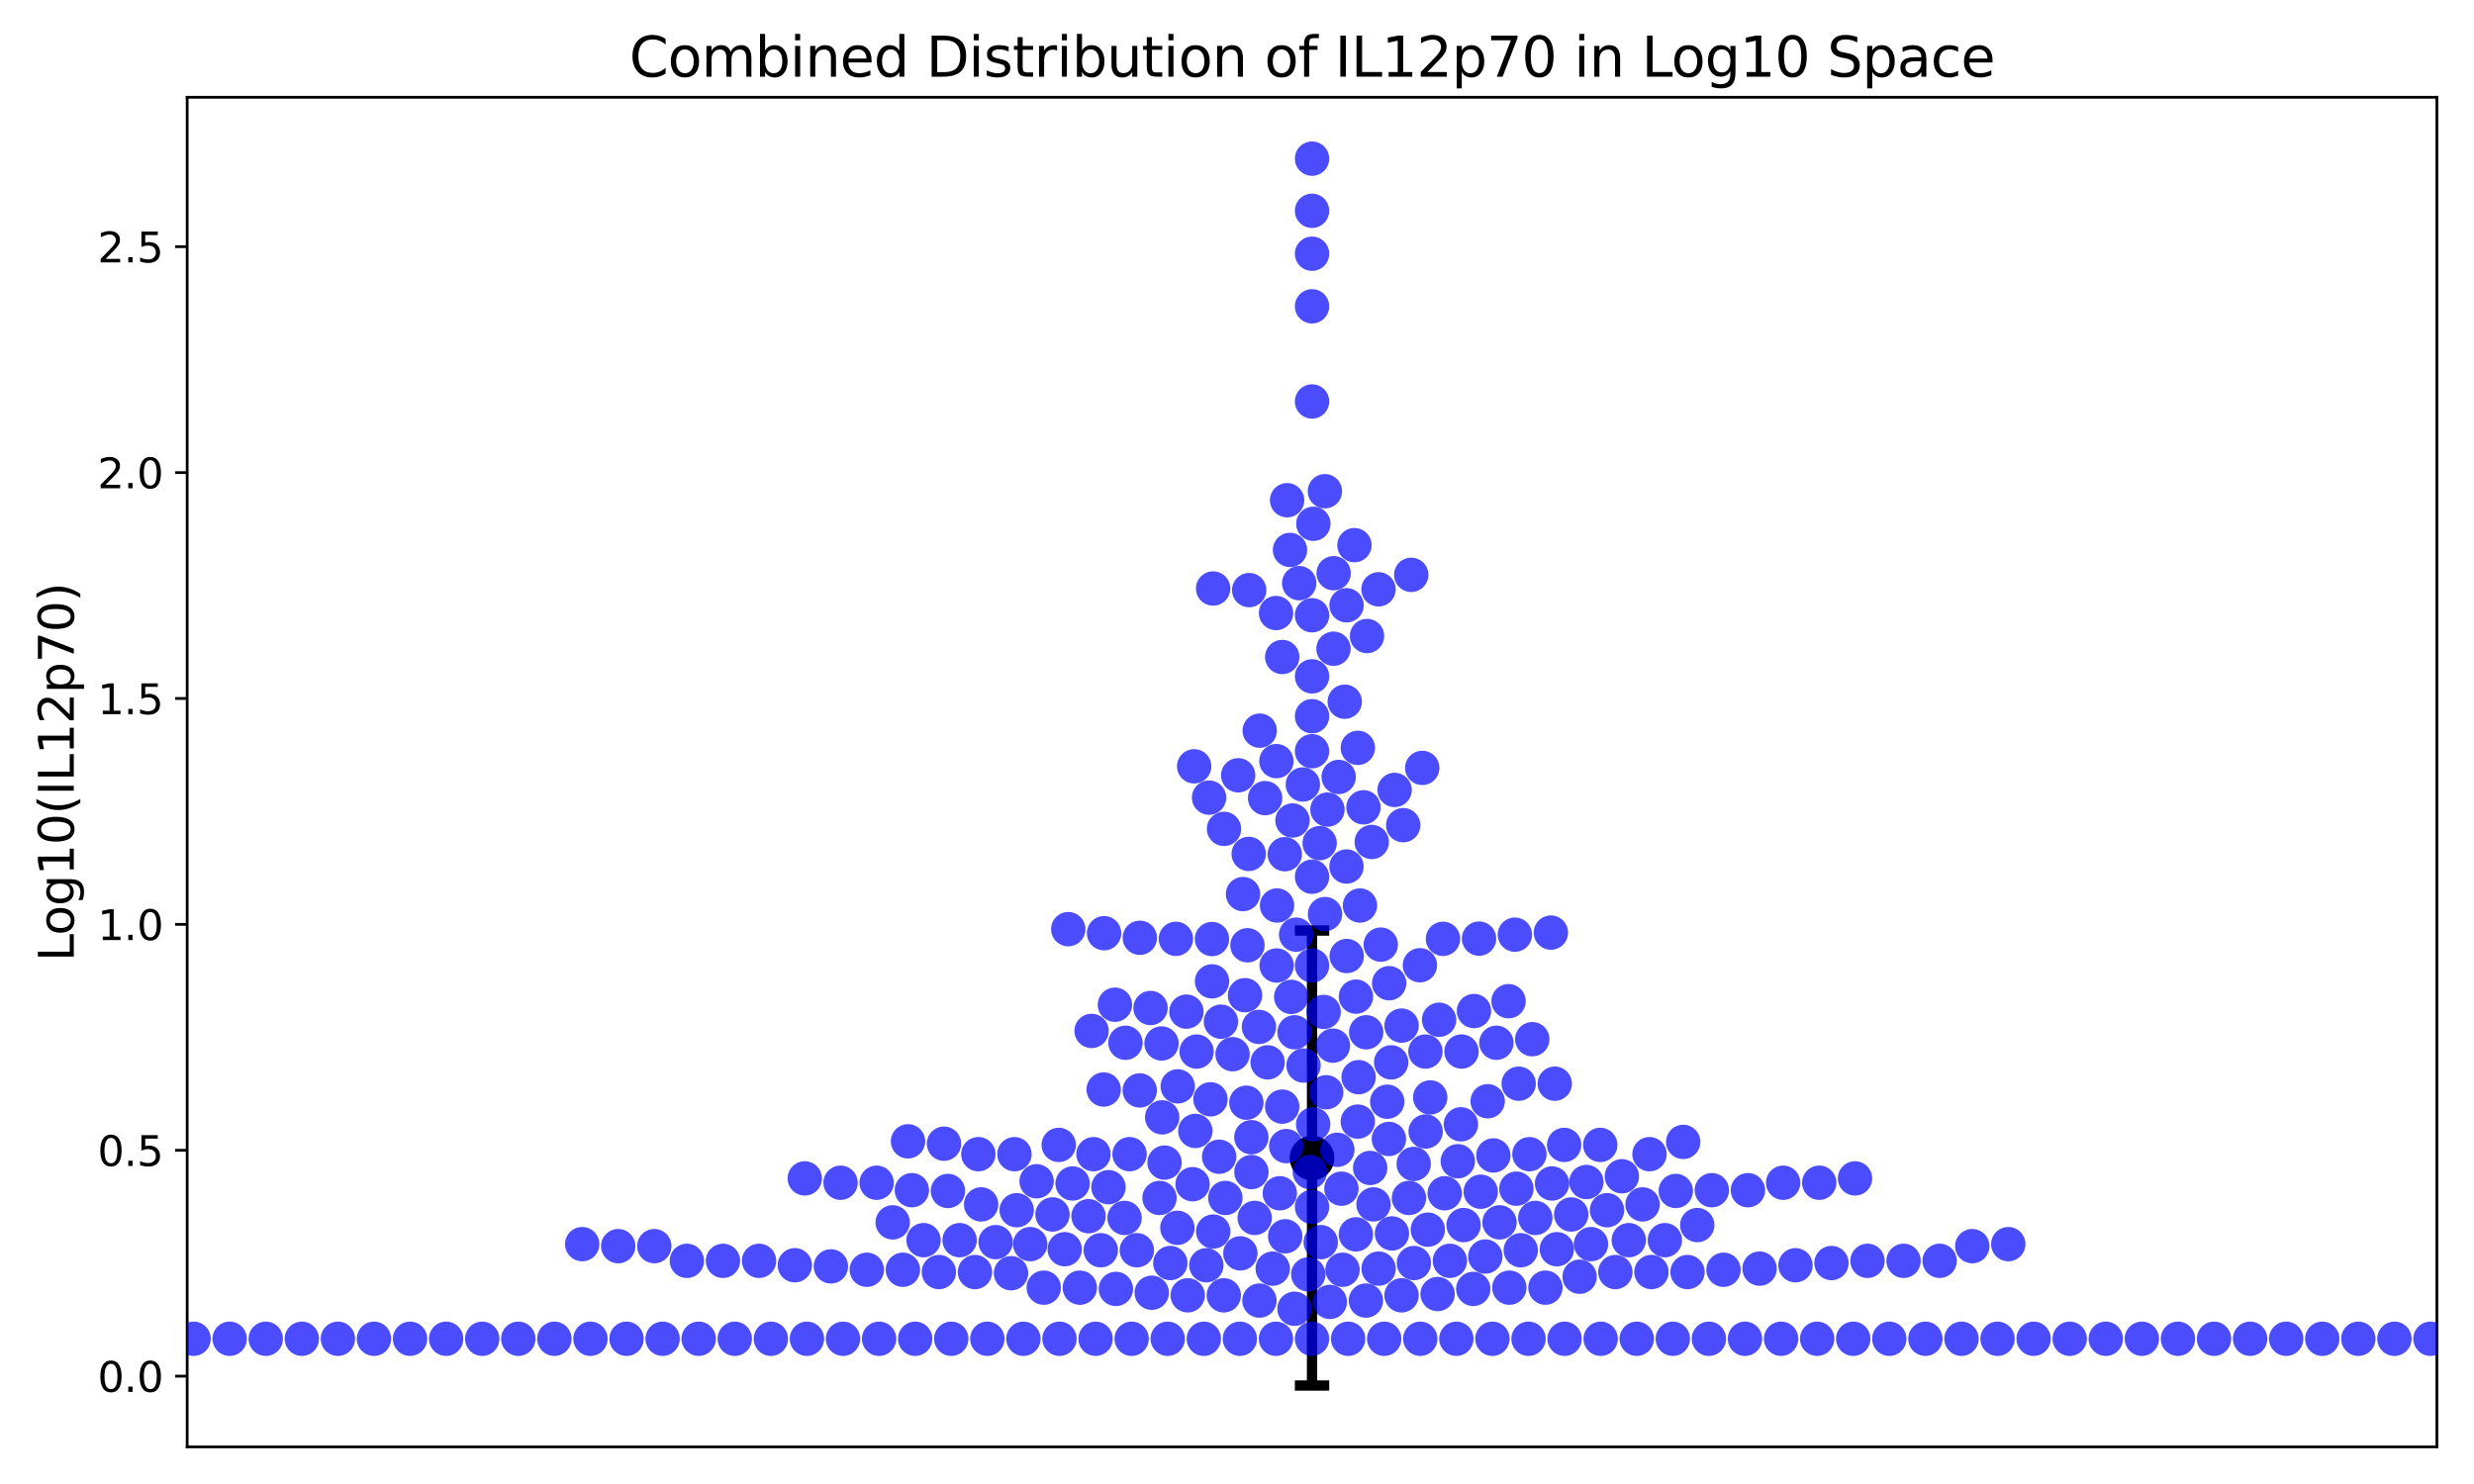 <?xml version="1.0" encoding="utf-8" standalone="no"?>
<!DOCTYPE svg PUBLIC "-//W3C//DTD SVG 1.1//EN"
  "http://www.w3.org/Graphics/SVG/1.1/DTD/svg11.dtd">
<svg xmlns:xlink="http://www.w3.org/1999/xlink" width="720pt" height="432pt" viewBox="0 0 720 432" xmlns="http://www.w3.org/2000/svg" version="1.1">
 <defs>
  <style type="text/css">*{stroke-linejoin: round; stroke-linecap: butt}</style>
 </defs>
 <g id="figure_1">
  <g id="patch_1">
   <path d="M 0 432 
L 720 432 
L 720 0 
L 0 0 
z
" style="fill: #ffffff"/>
  </g>
  <g id="axes_1">
   <g id="patch_2">
    <path d="M 54.47 421.2 
L 709.2 421.2 
L 709.2 28.32 
L 54.47 28.32 
z
" style="fill: #ffffff"/>
   </g>
   <g id="matplotlib.axis_1"/>
   <g id="matplotlib.axis_2">
    <g id="ytick_1">
     <g id="line2d_1">
      <defs>
       <path id="mfac0eaca3a" d="M 0 0 
L -3.5 0 
" style="stroke: #000000; stroke-width: 0.8"/>
      </defs>
      <g>
       <use xlink:href="#mfac0eaca3a" x="54.47" y="400.611" style="stroke: #000000; stroke-width: 0.8"/>
      </g>
     </g>
     <g id="text_1">
      <!-- 0.0 -->
      <g transform="translate(28.386 405.17) scale(0.12 -0.12)">
       <defs>
        <path id="DejaVuSans-30" d="M 2034 4250 
Q 1547 4250 1301 3770 
Q 1056 3291 1056 2328 
Q 1056 1369 1301 889 
Q 1547 409 2034 409 
Q 2525 409 2770 889 
Q 3016 1369 3016 2328 
Q 3016 3291 2770 3770 
Q 2525 4250 2034 4250 
z
M 2034 4750 
Q 2819 4750 3233 4129 
Q 3647 3509 3647 2328 
Q 3647 1150 3233 529 
Q 2819 -91 2034 -91 
Q 1250 -91 836 529 
Q 422 1150 422 2328 
Q 422 3509 836 4129 
Q 1250 4750 2034 4750 
z
" transform="scale(0.016)"/>
        <path id="DejaVuSans-2e" d="M 684 794 
L 1344 794 
L 1344 0 
L 684 0 
L 684 794 
z
" transform="scale(0.016)"/>
       </defs>
       <use xlink:href="#DejaVuSans-30"/>
       <use xlink:href="#DejaVuSans-2e" x="63.623"/>
       <use xlink:href="#DejaVuSans-30" x="95.41"/>
      </g>
     </g>
    </g>
    <g id="ytick_2">
     <g id="line2d_2">
      <g>
       <use xlink:href="#mfac0eaca3a" x="54.47" y="334.852" style="stroke: #000000; stroke-width: 0.8"/>
      </g>
     </g>
     <g id="text_2">
      <!-- 0.5 -->
      <g transform="translate(28.386 339.411) scale(0.12 -0.12)">
       <defs>
        <path id="DejaVuSans-35" d="M 691 4666 
L 3169 4666 
L 3169 4134 
L 1269 4134 
L 1269 2991 
Q 1406 3038 1543 3061 
Q 1681 3084 1819 3084 
Q 2600 3084 3056 2656 
Q 3513 2228 3513 1497 
Q 3513 744 3044 326 
Q 2575 -91 1722 -91 
Q 1428 -91 1123 -41 
Q 819 9 494 109 
L 494 744 
Q 775 591 1075 516 
Q 1375 441 1709 441 
Q 2250 441 2565 725 
Q 2881 1009 2881 1497 
Q 2881 1984 2565 2268 
Q 2250 2553 1709 2553 
Q 1456 2553 1204 2497 
Q 953 2441 691 2322 
L 691 4666 
z
" transform="scale(0.016)"/>
       </defs>
       <use xlink:href="#DejaVuSans-30"/>
       <use xlink:href="#DejaVuSans-2e" x="63.623"/>
       <use xlink:href="#DejaVuSans-35" x="95.41"/>
      </g>
     </g>
    </g>
    <g id="ytick_3">
     <g id="line2d_3">
      <g>
       <use xlink:href="#mfac0eaca3a" x="54.47" y="269.093" style="stroke: #000000; stroke-width: 0.8"/>
      </g>
     </g>
     <g id="text_3">
      <!-- 1.0 -->
      <g transform="translate(28.386 273.652) scale(0.12 -0.12)">
       <defs>
        <path id="DejaVuSans-31" d="M 794 531 
L 1825 531 
L 1825 4091 
L 703 3866 
L 703 4441 
L 1819 4666 
L 2450 4666 
L 2450 531 
L 3481 531 
L 3481 0 
L 794 0 
L 794 531 
z
" transform="scale(0.016)"/>
       </defs>
       <use xlink:href="#DejaVuSans-31"/>
       <use xlink:href="#DejaVuSans-2e" x="63.623"/>
       <use xlink:href="#DejaVuSans-30" x="95.41"/>
      </g>
     </g>
    </g>
    <g id="ytick_4">
     <g id="line2d_4">
      <g>
       <use xlink:href="#mfac0eaca3a" x="54.47" y="203.334" style="stroke: #000000; stroke-width: 0.8"/>
      </g>
     </g>
     <g id="text_4">
      <!-- 1.5 -->
      <g transform="translate(28.386 207.893) scale(0.12 -0.12)">
       <use xlink:href="#DejaVuSans-31"/>
       <use xlink:href="#DejaVuSans-2e" x="63.623"/>
       <use xlink:href="#DejaVuSans-35" x="95.41"/>
      </g>
     </g>
    </g>
    <g id="ytick_5">
     <g id="line2d_5">
      <g>
       <use xlink:href="#mfac0eaca3a" x="54.47" y="137.575" style="stroke: #000000; stroke-width: 0.8"/>
      </g>
     </g>
     <g id="text_5">
      <!-- 2.0 -->
      <g transform="translate(28.386 142.134) scale(0.12 -0.12)">
       <defs>
        <path id="DejaVuSans-32" d="M 1228 531 
L 3431 531 
L 3431 0 
L 469 0 
L 469 531 
Q 828 903 1448 1529 
Q 2069 2156 2228 2338 
Q 2531 2678 2651 2914 
Q 2772 3150 2772 3378 
Q 2772 3750 2511 3984 
Q 2250 4219 1831 4219 
Q 1534 4219 1204 4116 
Q 875 4013 500 3803 
L 500 4441 
Q 881 4594 1212 4672 
Q 1544 4750 1819 4750 
Q 2544 4750 2975 4387 
Q 3406 4025 3406 3419 
Q 3406 3131 3298 2873 
Q 3191 2616 2906 2266 
Q 2828 2175 2409 1742 
Q 1991 1309 1228 531 
z
" transform="scale(0.016)"/>
       </defs>
       <use xlink:href="#DejaVuSans-32"/>
       <use xlink:href="#DejaVuSans-2e" x="63.623"/>
       <use xlink:href="#DejaVuSans-30" x="95.41"/>
      </g>
     </g>
    </g>
    <g id="ytick_6">
     <g id="line2d_6">
      <g>
       <use xlink:href="#mfac0eaca3a" x="54.47" y="71.816" style="stroke: #000000; stroke-width: 0.8"/>
      </g>
     </g>
     <g id="text_6">
      <!-- 2.5 -->
      <g transform="translate(28.386 76.375) scale(0.12 -0.12)">
       <use xlink:href="#DejaVuSans-32"/>
       <use xlink:href="#DejaVuSans-2e" x="63.623"/>
       <use xlink:href="#DejaVuSans-35" x="95.41"/>
      </g>
     </g>
    </g>
    <g id="text_7">
     <!-- Log10(IL12p70) -->
     <g transform="translate(21.475 279.859) rotate(-90) scale(0.14 -0.14)">
      <defs>
       <path id="DejaVuSans-4c" d="M 628 4666 
L 1259 4666 
L 1259 531 
L 3531 531 
L 3531 0 
L 628 0 
L 628 4666 
z
" transform="scale(0.016)"/>
       <path id="DejaVuSans-6f" d="M 1959 3097 
Q 1497 3097 1228 2736 
Q 959 2375 959 1747 
Q 959 1119 1226 758 
Q 1494 397 1959 397 
Q 2419 397 2687 759 
Q 2956 1122 2956 1747 
Q 2956 2369 2687 2733 
Q 2419 3097 1959 3097 
z
M 1959 3584 
Q 2709 3584 3137 3096 
Q 3566 2609 3566 1747 
Q 3566 888 3137 398 
Q 2709 -91 1959 -91 
Q 1206 -91 779 398 
Q 353 888 353 1747 
Q 353 2609 779 3096 
Q 1206 3584 1959 3584 
z
" transform="scale(0.016)"/>
       <path id="DejaVuSans-67" d="M 2906 1791 
Q 2906 2416 2648 2759 
Q 2391 3103 1925 3103 
Q 1463 3103 1205 2759 
Q 947 2416 947 1791 
Q 947 1169 1205 825 
Q 1463 481 1925 481 
Q 2391 481 2648 825 
Q 2906 1169 2906 1791 
z
M 3481 434 
Q 3481 -459 3084 -895 
Q 2688 -1331 1869 -1331 
Q 1566 -1331 1297 -1286 
Q 1028 -1241 775 -1147 
L 775 -588 
Q 1028 -725 1275 -790 
Q 1522 -856 1778 -856 
Q 2344 -856 2625 -561 
Q 2906 -266 2906 331 
L 2906 616 
Q 2728 306 2450 153 
Q 2172 0 1784 0 
Q 1141 0 747 490 
Q 353 981 353 1791 
Q 353 2603 747 3093 
Q 1141 3584 1784 3584 
Q 2172 3584 2450 3431 
Q 2728 3278 2906 2969 
L 2906 3500 
L 3481 3500 
L 3481 434 
z
" transform="scale(0.016)"/>
       <path id="DejaVuSans-28" d="M 1984 4856 
Q 1566 4138 1362 3434 
Q 1159 2731 1159 2009 
Q 1159 1288 1364 580 
Q 1569 -128 1984 -844 
L 1484 -844 
Q 1016 -109 783 600 
Q 550 1309 550 2009 
Q 550 2706 781 3412 
Q 1013 4119 1484 4856 
L 1984 4856 
z
" transform="scale(0.016)"/>
       <path id="DejaVuSans-49" d="M 628 4666 
L 1259 4666 
L 1259 0 
L 628 0 
L 628 4666 
z
" transform="scale(0.016)"/>
       <path id="DejaVuSans-70" d="M 1159 525 
L 1159 -1331 
L 581 -1331 
L 581 3500 
L 1159 3500 
L 1159 2969 
Q 1341 3281 1617 3432 
Q 1894 3584 2278 3584 
Q 2916 3584 3314 3078 
Q 3713 2572 3713 1747 
Q 3713 922 3314 415 
Q 2916 -91 2278 -91 
Q 1894 -91 1617 61 
Q 1341 213 1159 525 
z
M 3116 1747 
Q 3116 2381 2855 2742 
Q 2594 3103 2138 3103 
Q 1681 3103 1420 2742 
Q 1159 2381 1159 1747 
Q 1159 1113 1420 752 
Q 1681 391 2138 391 
Q 2594 391 2855 752 
Q 3116 1113 3116 1747 
z
" transform="scale(0.016)"/>
       <path id="DejaVuSans-37" d="M 525 4666 
L 3525 4666 
L 3525 4397 
L 1831 0 
L 1172 0 
L 2766 4134 
L 525 4134 
L 525 4666 
z
" transform="scale(0.016)"/>
       <path id="DejaVuSans-29" d="M 513 4856 
L 1013 4856 
Q 1481 4119 1714 3412 
Q 1947 2706 1947 2009 
Q 1947 1309 1714 600 
Q 1481 -109 1013 -844 
L 513 -844 
Q 928 -128 1133 580 
Q 1338 1288 1338 2009 
Q 1338 2731 1133 3434 
Q 928 4138 513 4856 
z
" transform="scale(0.016)"/>
      </defs>
      <use xlink:href="#DejaVuSans-4c"/>
      <use xlink:href="#DejaVuSans-6f" x="53.963"/>
      <use xlink:href="#DejaVuSans-67" x="115.145"/>
      <use xlink:href="#DejaVuSans-31" x="178.621"/>
      <use xlink:href="#DejaVuSans-30" x="242.244"/>
      <use xlink:href="#DejaVuSans-28" x="305.867"/>
      <use xlink:href="#DejaVuSans-49" x="344.881"/>
      <use xlink:href="#DejaVuSans-4c" x="374.373"/>
      <use xlink:href="#DejaVuSans-31" x="430.086"/>
      <use xlink:href="#DejaVuSans-32" x="493.709"/>
      <use xlink:href="#DejaVuSans-70" x="557.332"/>
      <use xlink:href="#DejaVuSans-37" x="620.809"/>
      <use xlink:href="#DejaVuSans-30" x="684.432"/>
      <use xlink:href="#DejaVuSans-29" x="748.055"/>
     </g>
    </g>
   </g>
   <g id="LineCollection_1">
    <path d="M 381.838 403.342 
L 381.838 270.882 
" clip-path="url(#p8a717cadec)" style="fill: none; stroke: #000000; stroke-width: 3"/>
   </g>
   <g id="line2d_7">
    <defs>
     <path id="m50e88b6ca9" d="M 5 0 
L -5 -0 
" style="stroke: #000000; stroke-width: 3"/>
    </defs>
    <g clip-path="url(#p8a717cadec)">
     <use xlink:href="#m50e88b6ca9" x="381.838" y="403.342" style="stroke: #000000; stroke-width: 3"/>
    </g>
   </g>
   <g id="line2d_8">
    <g clip-path="url(#p8a717cadec)">
     <use xlink:href="#m50e88b6ca9" x="381.838" y="270.882" style="stroke: #000000; stroke-width: 3"/>
    </g>
   </g>
   <g id="line2d_9">
    <defs>
     <path id="m8ae1e3999f" d="M 0 6 
C 1.591 6 3.117 5.368 4.243 4.243 
C 5.368 3.117 6 1.591 6 0 
C 6 -1.591 5.368 -3.117 4.243 -4.243 
C 3.117 -5.368 1.591 -6 0 -6 
C -1.591 -6 -3.117 -5.368 -4.243 -4.243 
C -5.368 -3.117 -6 -1.591 -6 0 
C -6 1.591 -5.368 3.117 -4.243 4.243 
C -3.117 5.368 -1.591 6 0 6 
z
" style="stroke: #000000"/>
    </defs>
    <g clip-path="url(#p8a717cadec)">
     <use xlink:href="#m8ae1e3999f" x="381.838" y="337.112" style="stroke: #000000"/>
    </g>
   </g>
   <g id="patch_3">
    <path d="M 54.47 421.2 
L 54.47 28.32 
" style="fill: none; stroke: #000000; stroke-width: 0.8; stroke-linejoin: miter; stroke-linecap: square"/>
   </g>
   <g id="patch_4">
    <path d="M 709.2 421.2 
L 709.2 28.32 
" style="fill: none; stroke: #000000; stroke-width: 0.8; stroke-linejoin: miter; stroke-linecap: square"/>
   </g>
   <g id="patch_5">
    <path d="M 54.47 421.2 
L 709.2 421.2 
" style="fill: none; stroke: #000000; stroke-width: 0.8; stroke-linejoin: miter; stroke-linecap: square"/>
   </g>
   <g id="patch_6">
    <path d="M 54.47 28.32 
L 709.2 28.32 
" style="fill: none; stroke: #000000; stroke-width: 0.8; stroke-linejoin: miter; stroke-linecap: square"/>
   </g>
   <g id="PathCollection_1">
    <defs>
     <path id="m0375322838" d="M 0 5 
C 1.326 5 2.598 4.473 3.536 3.536 
C 4.473 2.598 5 1.326 5 0 
C 5 -1.326 4.473 -2.598 3.536 -3.536 
C 2.598 -4.473 1.326 -5 0 -5 
C -1.326 -5 -2.598 -4.473 -3.536 -3.536 
C -4.473 -2.598 -5 -1.326 -5 0 
C -5 1.326 -4.473 2.598 -3.536 3.536 
C -2.598 4.473 -1.326 5 0 5 
z
"/>
    </defs>
    <g clip-path="url(#p8a717cadec)">
     <use xlink:href="#m0375322838" x="381.838" y="389.723" style="fill: #0000ff; fill-opacity: 0.7"/>
     <use xlink:href="#m0375322838" x="364.178" y="331.049" style="fill: #0000ff; fill-opacity: 0.7"/>
     <use xlink:href="#m0375322838" x="401.183" y="171.556" style="fill: #0000ff; fill-opacity: 0.7"/>
     <use xlink:href="#m0375322838" x="906.838" y="389.723" style="fill: #0000ff; fill-opacity: 0.7"/>
     <use xlink:href="#m0375322838" x="-1" y="389.723" style="fill: #0000ff; fill-opacity: 0.7"/>
     <use xlink:href="#m0375322838" x="-1" y="368.552" style="fill: #0000ff; fill-opacity: 0.7"/>
     <use xlink:href="#m0375322838" x="435.486" y="303.552" style="fill: #0000ff; fill-opacity: 0.7"/>
     <use xlink:href="#m0375322838" x="896.338" y="389.723" style="fill: #0000ff; fill-opacity: 0.7"/>
     <use xlink:href="#m0375322838" x="-1" y="389.723" style="fill: #0000ff; fill-opacity: 0.7"/>
     <use xlink:href="#m0375322838" x="-1" y="358.315" style="fill: #0000ff; fill-opacity: 0.7"/>
     <use xlink:href="#m0375322838" x="385.613" y="266.089" style="fill: #0000ff; fill-opacity: 0.7"/>
     <use xlink:href="#m0375322838" x="395.15" y="326.503" style="fill: #0000ff; fill-opacity: 0.7"/>
     <use xlink:href="#m0375322838" x="385.582" y="142.999" style="fill: #0000ff; fill-opacity: 0.7"/>
     <use xlink:href="#m0375322838" x="428.967" y="294.316" style="fill: #0000ff; fill-opacity: 0.7"/>
     <use xlink:href="#m0375322838" x="885.838" y="389.723" style="fill: #0000ff; fill-opacity: 0.7"/>
     <use xlink:href="#m0375322838" x="439.029" y="291.458" style="fill: #0000ff; fill-opacity: 0.7"/>
     <use xlink:href="#m0375322838" x="875.338" y="389.723" style="fill: #0000ff; fill-opacity: 0.7"/>
     <use xlink:href="#m0375322838" x="-1" y="389.723" style="fill: #0000ff; fill-opacity: 0.7"/>
     <use xlink:href="#m0375322838" x="-1" y="389.723" style="fill: #0000ff; fill-opacity: 0.7"/>
     <use xlink:href="#m0375322838" x="864.838" y="389.723" style="fill: #0000ff; fill-opacity: 0.7"/>
     <use xlink:href="#m0375322838" x="-1" y="389.723" style="fill: #0000ff; fill-opacity: 0.7"/>
     <use xlink:href="#m0375322838" x="-1" y="354.894" style="fill: #0000ff; fill-opacity: 0.7"/>
     <use xlink:href="#m0375322838" x="351.868" y="232.192" style="fill: #0000ff; fill-opacity: 0.7"/>
     <use xlink:href="#m0375322838" x="394.598" y="359.331" style="fill: #0000ff; fill-opacity: 0.7"/>
     <use xlink:href="#m0375322838" x="275.872" y="346.697" style="fill: #0000ff; fill-opacity: 0.7"/>
     <use xlink:href="#m0375322838" x="295.227" y="335.988" style="fill: #0000ff; fill-opacity: 0.7"/>
     <use xlink:href="#m0375322838" x="328.731" y="335.988" style="fill: #0000ff; fill-opacity: 0.7"/>
     <use xlink:href="#m0375322838" x="301.677" y="343.879" style="fill: #0000ff; fill-opacity: 0.7"/>
     <use xlink:href="#m0375322838" x="843.838" y="389.723" style="fill: #0000ff; fill-opacity: 0.7"/>
     <use xlink:href="#m0375322838" x="833.338" y="389.723" style="fill: #0000ff; fill-opacity: 0.7"/>
     <use xlink:href="#m0375322838" x="-1" y="389.723" style="fill: #0000ff; fill-opacity: 0.7"/>
     <use xlink:href="#m0375322838" x="-1" y="378.38" style="fill: #0000ff; fill-opacity: 0.7"/>
     <use xlink:href="#m0375322838" x="352.278" y="320.019" style="fill: #0000ff; fill-opacity: 0.7"/>
     <use xlink:href="#m0375322838" x="381.202" y="341.193" style="fill: #0000ff; fill-opacity: 0.7"/>
     <use xlink:href="#m0375322838" x="385.964" y="317.966" style="fill: #0000ff; fill-opacity: 0.7"/>
     <use xlink:href="#m0375322838" x="1074.378" y="382.629" style="fill: #0000ff; fill-opacity: 0.7"/>
     <use xlink:href="#m0375322838" x="364.199" y="341.193" style="fill: #0000ff; fill-opacity: 0.7"/>
     <use xlink:href="#m0375322838" x="-1" y="374.736" style="fill: #0000ff; fill-opacity: 0.7"/>
     <use xlink:href="#m0375322838" x="-1" y="341.533" style="fill: #0000ff; fill-opacity: 0.7"/>
     <use xlink:href="#m0375322838" x="389.59" y="226.174" style="fill: #0000ff; fill-opacity: 0.7"/>
     <use xlink:href="#m0375322838" x="327.539" y="303.552" style="fill: #0000ff; fill-opacity: 0.7"/>
     <use xlink:href="#m0375322838" x="487.695" y="346.697" style="fill: #0000ff; fill-opacity: 0.7"/>
     <use xlink:href="#m0375322838" x="370.392" y="369.303" style="fill: #0000ff; fill-opacity: 0.7"/>
     <use xlink:href="#m0375322838" x="512.084" y="369.303" style="fill: #0000ff; fill-opacity: 0.7"/>
     <use xlink:href="#m0375322838" x="812.338" y="389.723" style="fill: #0000ff; fill-opacity: 0.7"/>
     <use xlink:href="#m0375322838" x="373.163" y="191.255" style="fill: #0000ff; fill-opacity: 0.7"/>
     <use xlink:href="#m0375322838" x="418.38" y="376.695" style="fill: #0000ff; fill-opacity: 0.7"/>
     <use xlink:href="#m0375322838" x="404.869" y="309.258" style="fill: #0000ff; fill-opacity: 0.7"/>
     <use xlink:href="#m0375322838" x="434.607" y="336.357" style="fill: #0000ff; fill-opacity: 0.7"/>
     <use xlink:href="#m0375322838" x="801.838" y="389.723" style="fill: #0000ff; fill-opacity: 0.7"/>
     <use xlink:href="#m0375322838" x="-1" y="389.723" style="fill: #0000ff; fill-opacity: 0.7"/>
     <use xlink:href="#m0375322838" x="-1" y="389.723" style="fill: #0000ff; fill-opacity: 0.7"/>
     <use xlink:href="#m0375322838" x="791.338" y="389.723" style="fill: #0000ff; fill-opacity: 0.7"/>
     <use xlink:href="#m0375322838" x="430.933" y="346.92" style="fill: #0000ff; fill-opacity: 0.7"/>
     <use xlink:href="#m0375322838" x="342.216" y="273.299" style="fill: #0000ff; fill-opacity: 0.7"/>
     <use xlink:href="#m0375322838" x="-1" y="335.079" style="fill: #0000ff; fill-opacity: 0.7"/>
     <use xlink:href="#m0375322838" x="-1" y="363.582" style="fill: #0000ff; fill-opacity: 0.7"/>
     <use xlink:href="#m0375322838" x="386.327" y="235.679" style="fill: #0000ff; fill-opacity: 0.7"/>
     <use xlink:href="#m0375322838" x="403.716" y="320.719" style="fill: #0000ff; fill-opacity: 0.7"/>
     <use xlink:href="#m0375322838" x="411.428" y="338.821" style="fill: #0000ff; fill-opacity: 0.7"/>
     <use xlink:href="#m0375322838" x="461.681" y="344.09" style="fill: #0000ff; fill-opacity: 0.7"/>
     <use xlink:href="#m0375322838" x="363.542" y="171.784" style="fill: #0000ff; fill-opacity: 0.7"/>
     <use xlink:href="#m0375322838" x="381.838" y="116.867" style="fill: #0000ff; fill-opacity: 0.7"/>
     <use xlink:href="#m0375322838" x="969.838" y="389.723" style="fill: #0000ff; fill-opacity: 0.7"/>
     <use xlink:href="#m0375322838" x="-1" y="389.723" style="fill: #0000ff; fill-opacity: 0.7"/>
     <use xlink:href="#m0375322838" x="-1" y="375.24" style="fill: #0000ff; fill-opacity: 0.7"/>
     <use xlink:href="#m0375322838" x="259.793" y="355.836" style="fill: #0000ff; fill-opacity: 0.7"/>
     <use xlink:href="#m0375322838" x="401.208" y="369.303" style="fill: #0000ff; fill-opacity: 0.7"/>
     <use xlink:href="#m0375322838" x="-1" y="382.373" style="fill: #0000ff; fill-opacity: 0.7"/>
     <use xlink:href="#m0375322838" x="-1" y="389.723" style="fill: #0000ff; fill-opacity: 0.7"/>
     <use xlink:href="#m0375322838" x="938.338" y="389.723" style="fill: #0000ff; fill-opacity: 0.7"/>
     <use xlink:href="#m0375322838" x="-1" y="389.723" style="fill: #0000ff; fill-opacity: 0.7"/>
     <use xlink:href="#m0375322838" x="-1" y="389.723" style="fill: #0000ff; fill-opacity: 0.7"/>
     <use xlink:href="#m0375322838" x="959.338" y="389.723" style="fill: #0000ff; fill-opacity: 0.7"/>
     <use xlink:href="#m0375322838" x="361.75" y="260.272" style="fill: #0000ff; fill-opacity: 0.7"/>
     <use xlink:href="#m0375322838" x="436.404" y="355.836" style="fill: #0000ff; fill-opacity: 0.7"/>
     <use xlink:href="#m0375322838" x="381.838" y="179.106" style="fill: #0000ff; fill-opacity: 0.7"/>
     <use xlink:href="#m0375322838" x="-1" y="316.235" style="fill: #0000ff; fill-opacity: 0.7"/>
     <use xlink:href="#m0375322838" x="-1" y="389.723" style="fill: #0000ff; fill-opacity: 0.7"/>
     <use xlink:href="#m0375322838" x="980.338" y="389.723" style="fill: #0000ff; fill-opacity: 0.7"/>
     <use xlink:href="#m0375322838" x="396.804" y="235.014" style="fill: #0000ff; fill-opacity: 0.7"/>
     <use xlink:href="#m0375322838" x="770.338" y="389.723" style="fill: #0000ff; fill-opacity: 0.7"/>
     <use xlink:href="#m0375322838" x="432.262" y="365.782" style="fill: #0000ff; fill-opacity: 0.7"/>
     <use xlink:href="#m0375322838" x="759.838" y="389.723" style="fill: #0000ff; fill-opacity: 0.7"/>
     <use xlink:href="#m0375322838" x="192.838" y="389.723" style="fill: #0000ff; fill-opacity: 0.7"/>
     <use xlink:href="#m0375322838" x="285.537" y="350.606" style="fill: #0000ff; fill-opacity: 0.7"/>
     <use xlink:href="#m0375322838" x="-1" y="370.373" style="fill: #0000ff; fill-opacity: 0.7"/>
     <use xlink:href="#m0375322838" x="-1" y="376.482" style="fill: #0000ff; fill-opacity: 0.7"/>
     <use xlink:href="#m0375322838" x="374.024" y="359.889" style="fill: #0000ff; fill-opacity: 0.7"/>
     <use xlink:href="#m0375322838" x="410.702" y="167.336" style="fill: #0000ff; fill-opacity: 0.7"/>
     <use xlink:href="#m0375322838" x="486.838" y="389.723" style="fill: #0000ff; fill-opacity: 0.7"/>
     <use xlink:href="#m0375322838" x="397.836" y="185.146" style="fill: #0000ff; fill-opacity: 0.7"/>
     <use xlink:href="#m0375322838" x="425.937" y="356.624" style="fill: #0000ff; fill-opacity: 0.7"/>
     <use xlink:href="#m0375322838" x="255.838" y="389.723" style="fill: #0000ff; fill-opacity: 0.7"/>
     <use xlink:href="#m0375322838" x="399.728" y="350.606" style="fill: #0000ff; fill-opacity: 0.7"/>
     <use xlink:href="#m0375322838" x="371.653" y="263.597" style="fill: #0000ff; fill-opacity: 0.7"/>
     <use xlink:href="#m0375322838" x="507.838" y="389.723" style="fill: #0000ff; fill-opacity: 0.7"/>
     <use xlink:href="#m0375322838" x="331.701" y="317.431" style="fill: #0000ff; fill-opacity: 0.7"/>
     <use xlink:href="#m0375322838" x="518.338" y="389.723" style="fill: #0000ff; fill-opacity: 0.7"/>
     <use xlink:href="#m0375322838" x="1011.646" y="387.41" style="fill: #0000ff; fill-opacity: 0.7"/>
     <use xlink:href="#m0375322838" x="377.208" y="272.083" style="fill: #0000ff; fill-opacity: 0.7"/>
     <use xlink:href="#m0375322838" x="528.838" y="389.723" style="fill: #0000ff; fill-opacity: 0.7"/>
     <use xlink:href="#m0375322838" x="366.532" y="378.605" style="fill: #0000ff; fill-opacity: 0.7"/>
     <use xlink:href="#m0375322838" x="440.874" y="272.083" style="fill: #0000ff; fill-opacity: 0.7"/>
     <use xlink:href="#m0375322838" x="385.217" y="294.584" style="fill: #0000ff; fill-opacity: 0.7"/>
     <use xlink:href="#m0375322838" x="395.782" y="263.597" style="fill: #0000ff; fill-opacity: 0.7"/>
     <use xlink:href="#m0375322838" x="-1" y="387.948" style="fill: #0000ff; fill-opacity: 0.7"/>
     <use xlink:href="#m0375322838" x="-1" y="389.723" style="fill: #0000ff; fill-opacity: 0.7"/>
     <use xlink:href="#m0375322838" x="203.338" y="389.723" style="fill: #0000ff; fill-opacity: 0.7"/>
     <use xlink:href="#m0375322838" x="476.338" y="389.723" style="fill: #0000ff; fill-opacity: 0.7"/>
     <use xlink:href="#m0375322838" x="287.338" y="389.723" style="fill: #0000ff; fill-opacity: 0.7"/>
     <use xlink:href="#m0375322838" x="363.042" y="275.174" style="fill: #0000ff; fill-opacity: 0.7"/>
     <use xlink:href="#m0375322838" x="465.838" y="389.723" style="fill: #0000ff; fill-opacity: 0.7"/>
     <use xlink:href="#m0375322838" x="397.512" y="378.605" style="fill: #0000ff; fill-opacity: 0.7"/>
     <use xlink:href="#m0375322838" x="363.407" y="248.583" style="fill: #0000ff; fill-opacity: 0.7"/>
     <use xlink:href="#m0375322838" x="371.338" y="389.723" style="fill: #0000ff; fill-opacity: 0.7"/>
     <use xlink:href="#m0375322838" x="392.338" y="389.723" style="fill: #0000ff; fill-opacity: 0.7"/>
     <use xlink:href="#m0375322838" x="360.838" y="389.723" style="fill: #0000ff; fill-opacity: 0.7"/>
     <use xlink:href="#m0375322838" x="381.838" y="218.685" style="fill: #0000ff; fill-opacity: 0.7"/>
     <use xlink:href="#m0375322838" x="402.838" y="389.723" style="fill: #0000ff; fill-opacity: 0.7"/>
     <use xlink:href="#m0375322838" x="306.305" y="353.536" style="fill: #0000ff; fill-opacity: 0.7"/>
     <use xlink:href="#m0375322838" x="294.232" y="370.639" style="fill: #0000ff; fill-opacity: 0.7"/>
     <use xlink:href="#m0375322838" x="355.322" y="297.419" style="fill: #0000ff; fill-opacity: 0.7"/>
     <use xlink:href="#m0375322838" x="413.338" y="389.723" style="fill: #0000ff; fill-opacity: 0.7"/>
     <use xlink:href="#m0375322838" x="478.031" y="350.606" style="fill: #0000ff; fill-opacity: 0.7"/>
     <use xlink:href="#m0375322838" x="423.838" y="389.723" style="fill: #0000ff; fill-opacity: 0.7"/>
     <use xlink:href="#m0375322838" x="297.838" y="389.723" style="fill: #0000ff; fill-opacity: 0.7"/>
     <use xlink:href="#m0375322838" x="342.752" y="316.245" style="fill: #0000ff; fill-opacity: 0.7"/>
     <use xlink:href="#m0375322838" x="274.727" y="332.938" style="fill: #0000ff; fill-opacity: 0.7"/>
     <use xlink:href="#m0375322838" x="419.945" y="273.299" style="fill: #0000ff; fill-opacity: 0.7"/>
     <use xlink:href="#m0375322838" x="244.625" y="344.303" style="fill: #0000ff; fill-opacity: 0.7"/>
     <use xlink:href="#m0375322838" x="434.338" y="389.723" style="fill: #0000ff; fill-opacity: 0.7"/>
     <use xlink:href="#m0375322838" x="318.838" y="389.723" style="fill: #0000ff; fill-opacity: 0.7"/>
     <use xlink:href="#m0375322838" x="529.442" y="344.303" style="fill: #0000ff; fill-opacity: 0.7"/>
     <use xlink:href="#m0375322838" x="342.643" y="357.423" style="fill: #0000ff; fill-opacity: 0.7"/>
     <use xlink:href="#m0375322838" x="308.338" y="389.723" style="fill: #0000ff; fill-opacity: 0.7"/>
     <use xlink:href="#m0375322838" x="455.338" y="389.723" style="fill: #0000ff; fill-opacity: 0.7"/>
     <use xlink:href="#m0375322838" x="445.93" y="302.517" style="fill: #0000ff; fill-opacity: 0.7"/>
     <use xlink:href="#m0375322838" x="560.338" y="389.723" style="fill: #0000ff; fill-opacity: 0.7"/>
     <use xlink:href="#m0375322838" x="570.838" y="389.723" style="fill: #0000ff; fill-opacity: 0.7"/>
     <use xlink:href="#m0375322838" x="3.838" y="389.723" style="fill: #0000ff; fill-opacity: 0.7"/>
     <use xlink:href="#m0375322838" x="182.338" y="389.723" style="fill: #0000ff; fill-opacity: 0.7"/>
     <use xlink:href="#m0375322838" x="675.838" y="389.723" style="fill: #0000ff; fill-opacity: 0.7"/>
     <use xlink:href="#m0375322838" x="360.986" y="364.859" style="fill: #0000ff; fill-opacity: 0.7"/>
     <use xlink:href="#m0375322838" x="77.338" y="389.723" style="fill: #0000ff; fill-opacity: 0.7"/>
     <use xlink:href="#m0375322838" x="686.338" y="389.723" style="fill: #0000ff; fill-opacity: 0.7"/>
     <use xlink:href="#m0375322838" x="345.281" y="294.494" style="fill: #0000ff; fill-opacity: 0.7"/>
     <use xlink:href="#m0375322838" x="375.421" y="160.092" style="fill: #0000ff; fill-opacity: 0.7"/>
     <use xlink:href="#m0375322838" x="408.369" y="240.213" style="fill: #0000ff; fill-opacity: 0.7"/>
     <use xlink:href="#m0375322838" x="696.838" y="389.723" style="fill: #0000ff; fill-opacity: 0.7"/>
     <use xlink:href="#m0375322838" x="264.253" y="332.244" style="fill: #0000ff; fill-opacity: 0.7"/>
     <use xlink:href="#m0375322838" x="56.338" y="389.723" style="fill: #0000ff; fill-opacity: 0.7"/>
     <use xlink:href="#m0375322838" x="381.838" y="281.058" style="fill: #0000ff; fill-opacity: 0.7"/>
     <use xlink:href="#m0375322838" x="289.755" y="361.594" style="fill: #0000ff; fill-opacity: 0.7"/>
     <use xlink:href="#m0375322838" x="-1" y="371.049" style="fill: #0000ff; fill-opacity: 0.7"/>
     <use xlink:href="#m0375322838" x="-1" y="346.232" style="fill: #0000ff; fill-opacity: 0.7"/>
     <use xlink:href="#m0375322838" x="387.922" y="304.394" style="fill: #0000ff; fill-opacity: 0.7"/>
     <use xlink:href="#m0375322838" x="717.838" y="389.723" style="fill: #0000ff; fill-opacity: 0.7"/>
     <use xlink:href="#m0375322838" x="35.338" y="389.723" style="fill: #0000ff; fill-opacity: 0.7"/>
     <use xlink:href="#m0375322838" x="380.744" y="370.978" style="fill: #0000ff; fill-opacity: 0.7"/>
     <use xlink:href="#m0375322838" x="728.338" y="389.723" style="fill: #0000ff; fill-opacity: 0.7"/>
     <use xlink:href="#m0375322838" x="384.37" y="361.594" style="fill: #0000ff; fill-opacity: 0.7"/>
     <use xlink:href="#m0375322838" x="322.595" y="345.596" style="fill: #0000ff; fill-opacity: 0.7"/>
     <use xlink:href="#m0375322838" x="24.838" y="389.723" style="fill: #0000ff; fill-opacity: 0.7"/>
     <use xlink:href="#m0375322838" x="371.532" y="281.058" style="fill: #0000ff; fill-opacity: 0.7"/>
     <use xlink:href="#m0375322838" x="738.838" y="389.723" style="fill: #0000ff; fill-opacity: 0.7"/>
     <use xlink:href="#m0375322838" x="14.338" y="389.723" style="fill: #0000ff; fill-opacity: 0.7"/>
     <use xlink:href="#m0375322838" x="749.338" y="389.723" style="fill: #0000ff; fill-opacity: 0.7"/>
     <use xlink:href="#m0375322838" x="381.838" y="46.178" style="fill: #0000ff; fill-opacity: 0.7"/>
     <use xlink:href="#m0375322838" x="381.838" y="208.496" style="fill: #0000ff; fill-opacity: 0.7"/>
     <use xlink:href="#m0375322838" x="376.151" y="238.852" style="fill: #0000ff; fill-opacity: 0.7"/>
     <use xlink:href="#m0375322838" x="-1" y="326.61" style="fill: #0000ff; fill-opacity: 0.7"/>
     <use xlink:href="#m0375322838" x="-1" y="367.901" style="fill: #0000ff; fill-opacity: 0.7"/>
     <use xlink:href="#m0375322838" x="489.855" y="332.417" style="fill: #0000ff; fill-opacity: 0.7"/>
     <use xlink:href="#m0375322838" x="335.186" y="376.32" style="fill: #0000ff; fill-opacity: 0.7"/>
     <use xlink:href="#m0375322838" x="612.838" y="389.723" style="fill: #0000ff; fill-opacity: 0.7"/>
     <use xlink:href="#m0375322838" x="581.338" y="389.723" style="fill: #0000ff; fill-opacity: 0.7"/>
     <use xlink:href="#m0375322838" x="459.711" y="371.662" style="fill: #0000ff; fill-opacity: 0.7"/>
     <use xlink:href="#m0375322838" x="394.177" y="158.695" style="fill: #0000ff; fill-opacity: 0.7"/>
     <use xlink:href="#m0375322838" x="171.838" y="389.723" style="fill: #0000ff; fill-opacity: 0.7"/>
     <use xlink:href="#m0375322838" x="368.181" y="232.342" style="fill: #0000ff; fill-opacity: 0.7"/>
     <use xlink:href="#m0375322838" x="376.754" y="300.502" style="fill: #0000ff; fill-opacity: 0.7"/>
     <use xlink:href="#m0375322838" x="397.595" y="300.502" style="fill: #0000ff; fill-opacity: 0.7"/>
     <use xlink:href="#m0375322838" x="382.223" y="152.474" style="fill: #0000ff; fill-opacity: 0.7"/>
     <use xlink:href="#m0375322838" x="418.813" y="296.859" style="fill: #0000ff; fill-opacity: 0.7"/>
     <use xlink:href="#m0375322838" x="371.463" y="221.569" style="fill: #0000ff; fill-opacity: 0.7"/>
     <use xlink:href="#m0375322838" x="602.338" y="389.723" style="fill: #0000ff; fill-opacity: 0.7"/>
     <use xlink:href="#m0375322838" x="334.84" y="293.435" style="fill: #0000ff; fill-opacity: 0.7"/>
     <use xlink:href="#m0375322838" x="405.094" y="359.055" style="fill: #0000ff; fill-opacity: 0.7"/>
     <use xlink:href="#m0375322838" x="654.838" y="389.723" style="fill: #0000ff; fill-opacity: 0.7"/>
     <use xlink:href="#m0375322838" x="310.888" y="270.48" style="fill: #0000ff; fill-opacity: 0.7"/>
     <use xlink:href="#m0375322838" x="381.838" y="255.216" style="fill: #0000ff; fill-opacity: 0.7"/>
     <use xlink:href="#m0375322838" x="416.232" y="319.464" style="fill: #0000ff; fill-opacity: 0.7"/>
     <use xlink:href="#m0375322838" x="394.614" y="290.122" style="fill: #0000ff; fill-opacity: 0.7"/>
     <use xlink:href="#m0375322838" x="633.838" y="389.723" style="fill: #0000ff; fill-opacity: 0.7"/>
     <use xlink:href="#m0375322838" x="119.338" y="389.723" style="fill: #0000ff; fill-opacity: 0.7"/>
     <use xlink:href="#m0375322838" x="381.838" y="89.17" style="fill: #0000ff; fill-opacity: 0.7"/>
     <use xlink:href="#m0375322838" x="220.905" y="367.038" style="fill: #0000ff; fill-opacity: 0.7"/>
     <use xlink:href="#m0375322838" x="451.685" y="344.517" style="fill: #0000ff; fill-opacity: 0.7"/>
     <use xlink:href="#m0375322838" x="644.338" y="389.723" style="fill: #0000ff; fill-opacity: 0.7"/>
     <use xlink:href="#m0375322838" x="543.49" y="367.038" style="fill: #0000ff; fill-opacity: 0.7"/>
     <use xlink:href="#m0375322838" x="1022.104" y="386.511" style="fill: #0000ff; fill-opacity: 0.7"/>
     <use xlink:href="#m0375322838" x="331.721" y="272.993" style="fill: #0000ff; fill-opacity: 0.7"/>
     <use xlink:href="#m0375322838" x="210.405" y="367.038" style="fill: #0000ff; fill-opacity: 0.7"/>
     <use xlink:href="#m0375322838" x="312.156" y="344.517" style="fill: #0000ff; fill-opacity: 0.7"/>
     <use xlink:href="#m0375322838" x="927.838" y="389.723" style="fill: #0000ff; fill-opacity: 0.7"/>
     <use xlink:href="#m0375322838" x="549.838" y="389.723" style="fill: #0000ff; fill-opacity: 0.7"/>
     <use xlink:href="#m0375322838" x="414.837" y="306.115" style="fill: #0000ff; fill-opacity: 0.7"/>
     <use xlink:href="#m0375322838" x="179.915" y="362.76" style="fill: #0000ff; fill-opacity: 0.7"/>
     <use xlink:href="#m0375322838" x="234.21" y="343.039" style="fill: #0000ff; fill-opacity: 0.7"/>
     <use xlink:href="#m0375322838" x="354.802" y="336.73" style="fill: #0000ff; fill-opacity: 0.7"/>
     <use xlink:href="#m0375322838" x="573.981" y="362.76" style="fill: #0000ff; fill-opacity: 0.7"/>
     <use xlink:href="#m0375322838" x="407.894" y="298.556" style="fill: #0000ff; fill-opacity: 0.7"/>
     <use xlink:href="#m0375322838" x="366.612" y="212.7" style="fill: #0000ff; fill-opacity: 0.7"/>
     <use xlink:href="#m0375322838" x="432.952" y="320.579" style="fill: #0000ff; fill-opacity: 0.7"/>
     <use xlink:href="#m0375322838" x="539.858" y="343.039" style="fill: #0000ff; fill-opacity: 0.7"/>
     <use xlink:href="#m0375322838" x="241.813" y="368.647" style="fill: #0000ff; fill-opacity: 0.7"/>
     <use xlink:href="#m0375322838" x="348.242" y="306.115" style="fill: #0000ff; fill-opacity: 0.7"/>
     <use xlink:href="#m0375322838" x="1001.326" y="389.253" style="fill: #0000ff; fill-opacity: 0.7"/>
     <use xlink:href="#m0375322838" x="388.083" y="188.85" style="fill: #0000ff; fill-opacity: 0.7"/>
     <use xlink:href="#m0375322838" x="405.864" y="229.961" style="fill: #0000ff; fill-opacity: 0.7"/>
     <use xlink:href="#m0375322838" x="129.838" y="389.723" style="fill: #0000ff; fill-opacity: 0.7"/>
     <use xlink:href="#m0375322838" x="389.199" y="334.712" style="fill: #0000ff; fill-opacity: 0.7"/>
     <use xlink:href="#m0375322838" x="623.338" y="389.723" style="fill: #0000ff; fill-opacity: 0.7"/>
     <use xlink:href="#m0375322838" x="140.338" y="389.723" style="fill: #0000ff; fill-opacity: 0.7"/>
     <use xlink:href="#m0375322838" x="150.838" y="389.723" style="fill: #0000ff; fill-opacity: 0.7"/>
     <use xlink:href="#m0375322838" x="990.826" y="389.253" style="fill: #0000ff; fill-opacity: 0.7"/>
     <use xlink:href="#m0375322838" x="382.164" y="327.288" style="fill: #0000ff; fill-opacity: 0.7"/>
     <use xlink:href="#m0375322838" x="161.338" y="389.723" style="fill: #0000ff; fill-opacity: 0.7"/>
     <use xlink:href="#m0375322838" x="381.838" y="73.86" style="fill: #0000ff; fill-opacity: 0.7"/>
     <use xlink:href="#m0375322838" x="1084.842" y="381.802" style="fill: #0000ff; fill-opacity: 0.7"/>
     <use xlink:href="#m0375322838" x="372.457" y="347.368" style="fill: #0000ff; fill-opacity: 0.7"/>
     <use xlink:href="#m0375322838" x="420.444" y="347.368" style="fill: #0000ff; fill-opacity: 0.7"/>
     <use xlink:href="#m0375322838" x="413.915" y="223.541" style="fill: #0000ff; fill-opacity: 0.7"/>
     <use xlink:href="#m0375322838" x="374.582" y="145.615" style="fill: #0000ff; fill-opacity: 0.7"/>
     <use xlink:href="#m0375322838" x="425.167" y="327.288" style="fill: #0000ff; fill-opacity: 0.7"/>
     <use xlink:href="#m0375322838" x="362.341" y="289.71" style="fill: #0000ff; fill-opacity: 0.7"/>
     <use xlink:href="#m0375322838" x="303.758" y="374.846" style="fill: #0000ff; fill-opacity: 0.7"/>
     <use xlink:href="#m0375322838" x="190.415" y="362.76" style="fill: #0000ff; fill-opacity: 0.7"/>
     <use xlink:href="#m0375322838" x="391.353" y="204.268" style="fill: #0000ff; fill-opacity: 0.7"/>
     <use xlink:href="#m0375322838" x="591.838" y="389.723" style="fill: #0000ff; fill-opacity: 0.7"/>
     <use xlink:href="#m0375322838" x="425.337" y="306.115" style="fill: #0000ff; fill-opacity: 0.7"/>
     <use xlink:href="#m0375322838" x="-1" y="359.577" style="fill: #0000ff; fill-opacity: 0.7"/>
     <use xlink:href="#m0375322838" x="-1" y="389.584" style="fill: #0000ff; fill-opacity: 0.7"/>
     <use xlink:href="#m0375322838" x="98.338" y="389.723" style="fill: #0000ff; fill-opacity: 0.7"/>
     <use xlink:href="#m0375322838" x="430.445" y="273.238" style="fill: #0000ff; fill-opacity: 0.7"/>
     <use xlink:href="#m0375322838" x="413.231" y="280.988" style="fill: #0000ff; fill-opacity: 0.7"/>
     <use xlink:href="#m0375322838" x="665.338" y="389.723" style="fill: #0000ff; fill-opacity: 0.7"/>
     <use xlink:href="#m0375322838" x="501.59" y="369.634" style="fill: #0000ff; fill-opacity: 0.7"/>
     <use xlink:href="#m0375322838" x="87.838" y="389.723" style="fill: #0000ff; fill-opacity: 0.7"/>
     <use xlink:href="#m0375322838" x="330.852" y="363.95" style="fill: #0000ff; fill-opacity: 0.7"/>
     <use xlink:href="#m0375322838" x="442.584" y="363.95" style="fill: #0000ff; fill-opacity: 0.7"/>
     <use xlink:href="#m0375322838" x="366.383" y="298.94" style="fill: #0000ff; fill-opacity: 0.7"/>
     <use xlink:href="#m0375322838" x="318.231" y="335.988" style="fill: #0000ff; fill-opacity: 0.7"/>
     <use xlink:href="#m0375322838" x="356.221" y="241.292" style="fill: #0000ff; fill-opacity: 0.7"/>
     <use xlink:href="#m0375322838" x="518.942" y="344.303" style="fill: #0000ff; fill-opacity: 0.7"/>
     <use xlink:href="#m0375322838" x="353.053" y="171.318" style="fill: #0000ff; fill-opacity: 0.7"/>
     <use xlink:href="#m0375322838" x="390.714" y="369.634" style="fill: #0000ff; fill-opacity: 0.7"/>
     <use xlink:href="#m0375322838" x="-1" y="376.785" style="fill: #0000ff; fill-opacity: 0.7"/>
     <use xlink:href="#m0375322838" x="-1" y="236.314" style="fill: #0000ff; fill-opacity: 0.7"/>
     <use xlink:href="#m0375322838" x="381.838" y="61.367" style="fill: #0000ff; fill-opacity: 0.7"/>
     <use xlink:href="#m0375322838" x="398.758" y="339.994" style="fill: #0000ff; fill-opacity: 0.7"/>
     <use xlink:href="#m0375322838" x="356.605" y="348.733" style="fill: #0000ff; fill-opacity: 0.7"/>
     <use xlink:href="#m0375322838" x="45.838" y="389.723" style="fill: #0000ff; fill-opacity: 0.7"/>
     <use xlink:href="#m0375322838" x="707.338" y="389.723" style="fill: #0000ff; fill-opacity: 0.7"/>
     <use xlink:href="#m0375322838" x="404.279" y="286.214" style="fill: #0000ff; fill-opacity: 0.7"/>
     <use xlink:href="#m0375322838" x="284.727" y="335.988" style="fill: #0000ff; fill-opacity: 0.7"/>
     <use xlink:href="#m0375322838" x="353.081" y="358.506" style="fill: #0000ff; fill-opacity: 0.7"/>
     <use xlink:href="#m0375322838" x="252.261" y="369.634" style="fill: #0000ff; fill-opacity: 0.7"/>
     <use xlink:href="#m0375322838" x="457.263" y="353.536" style="fill: #0000ff; fill-opacity: 0.7"/>
     <use xlink:href="#m0375322838" x="371.36" y="178.46" style="fill: #0000ff; fill-opacity: 0.7"/>
     <use xlink:href="#m0375322838" x="66.838" y="389.723" style="fill: #0000ff; fill-opacity: 0.7"/>
     <use xlink:href="#m0375322838" x="-1" y="388.984" style="fill: #0000ff; fill-opacity: 0.7"/>
     <use xlink:href="#m0375322838" x="-1" y="346.806" style="fill: #0000ff; fill-opacity: 0.7"/>
     <use xlink:href="#m0375322838" x="317.681" y="300.108" style="fill: #0000ff; fill-opacity: 0.7"/>
     <use xlink:href="#m0375322838" x="255.125" y="344.303" style="fill: #0000ff; fill-opacity: 0.7"/>
     <use xlink:href="#m0375322838" x="410.042" y="348.733" style="fill: #0000ff; fill-opacity: 0.7"/>
     <use xlink:href="#m0375322838" x="337.446" y="348.733" style="fill: #0000ff; fill-opacity: 0.7"/>
     <use xlink:href="#m0375322838" x="387.02" y="378.995" style="fill: #0000ff; fill-opacity: 0.7"/>
     <use xlink:href="#m0375322838" x="-1" y="381.016" style="fill: #0000ff; fill-opacity: 0.7"/>
     <use xlink:href="#m0375322838" x="-1" y="364.363" style="fill: #0000ff; fill-opacity: 0.7"/>
     <use xlink:href="#m0375322838" x="480.048" y="335.988" style="fill: #0000ff; fill-opacity: 0.7"/>
     <use xlink:href="#m0375322838" x="444.838" y="389.723" style="fill: #0000ff; fill-opacity: 0.7"/>
     <use xlink:href="#m0375322838" x="388.125" y="166.866" style="fill: #0000ff; fill-opacity: 0.7"/>
     <use xlink:href="#m0375322838" x="338.224" y="325.268" style="fill: #0000ff; fill-opacity: 0.7"/>
     <use xlink:href="#m0375322838" x="375.777" y="290.204" style="fill: #0000ff; fill-opacity: 0.7"/>
     <use xlink:href="#m0375322838" x="424.259" y="338.051" style="fill: #0000ff; fill-opacity: 0.7"/>
     <use xlink:href="#m0375322838" x="445.1" y="335.988" style="fill: #0000ff; fill-opacity: 0.7"/>
     <use xlink:href="#m0375322838" x="320.352" y="363.95" style="fill: #0000ff; fill-opacity: 0.7"/>
     <use xlink:href="#m0375322838" x="329.338" y="389.723" style="fill: #0000ff; fill-opacity: 0.7"/>
     <use xlink:href="#m0375322838" x="262.761" y="369.634" style="fill: #0000ff; fill-opacity: 0.7"/>
     <use xlink:href="#m0375322838" x="411.482" y="367.676" style="fill: #0000ff; fill-opacity: 0.7"/>
     <use xlink:href="#m0375322838" x="441.307" y="346.034" style="fill: #0000ff; fill-opacity: 0.7"/>
     <use xlink:href="#m0375322838" x="279.273" y="361.02" style="fill: #0000ff; fill-opacity: 0.7"/>
     <use xlink:href="#m0375322838" x="446.817" y="354.547" style="fill: #0000ff; fill-opacity: 0.7"/>
     <use xlink:href="#m0375322838" x="338.912" y="338.435" style="fill: #0000ff; fill-opacity: 0.7"/>
     <use xlink:href="#m0375322838" x="358.71" y="306.884" style="fill: #0000ff; fill-opacity: 0.7"/>
     <use xlink:href="#m0375322838" x="-1" y="348.692" style="fill: #0000ff; fill-opacity: 0.7"/>
     <use xlink:href="#m0375322838" x="-1" y="379.516" style="fill: #0000ff; fill-opacity: 0.7"/>
     <use xlink:href="#m0375322838" x="324.751" y="375.211" style="fill: #0000ff; fill-opacity: 0.7"/>
     <use xlink:href="#m0375322838" x="350.338" y="389.723" style="fill: #0000ff; fill-opacity: 0.7"/>
     <use xlink:href="#m0375322838" x="-1" y="386.29" style="fill: #0000ff; fill-opacity: 0.7"/>
     <use xlink:href="#m0375322838" x="-1" y="370.718" style="fill: #0000ff; fill-opacity: 0.7"/>
     <use xlink:href="#m0375322838" x="365.148" y="354.547" style="fill: #0000ff; fill-opacity: 0.7"/>
     <use xlink:href="#m0375322838" x="324.472" y="292.481" style="fill: #0000ff; fill-opacity: 0.7"/>
     <use xlink:href="#m0375322838" x="533.011" y="367.676" style="fill: #0000ff; fill-opacity: 0.7"/>
     <use xlink:href="#m0375322838" x="339.838" y="389.723" style="fill: #0000ff; fill-opacity: 0.7"/>
     <use xlink:href="#m0375322838" x="1063.915" y="383.469" style="fill: #0000ff; fill-opacity: 0.7"/>
     <use xlink:href="#m0375322838" x="213.838" y="389.723" style="fill: #0000ff; fill-opacity: 0.7"/>
     <use xlink:href="#m0375322838" x="268.773" y="361.02" style="fill: #0000ff; fill-opacity: 0.7"/>
     <use xlink:href="#m0375322838" x="347.869" y="329.219" style="fill: #0000ff; fill-opacity: 0.7"/>
     <use xlink:href="#m0375322838" x="484.518" y="361.02" style="fill: #0000ff; fill-opacity: 0.7"/>
     <use xlink:href="#m0375322838" x="399.209" y="245.102" style="fill: #0000ff; fill-opacity: 0.7"/>
     <use xlink:href="#m0375322838" x="539.338" y="389.723" style="fill: #0000ff; fill-opacity: 0.7"/>
     <use xlink:href="#m0375322838" x="224.338" y="389.723" style="fill: #0000ff; fill-opacity: 0.7"/>
     <use xlink:href="#m0375322838" x="321.205" y="317.166" style="fill: #0000ff; fill-opacity: 0.7"/>
     <use xlink:href="#m0375322838" x="234.838" y="389.723" style="fill: #0000ff; fill-opacity: 0.7"/>
     <use xlink:href="#m0375322838" x="395.395" y="313.57" style="fill: #0000ff; fill-opacity: 0.7"/>
     <use xlink:href="#m0375322838" x="245.338" y="389.723" style="fill: #0000ff; fill-opacity: 0.7"/>
     <use xlink:href="#m0375322838" x="390.389" y="346.034" style="fill: #0000ff; fill-opacity: 0.7"/>
     <use xlink:href="#m0375322838" x="347.541" y="223.08" style="fill: #0000ff; fill-opacity: 0.7"/>
     <use xlink:href="#m0375322838" x="428.764" y="375.211" style="fill: #0000ff; fill-opacity: 0.7"/>
     <use xlink:href="#m0375322838" x="340.596" y="367.676" style="fill: #0000ff; fill-opacity: 0.7"/>
     <use xlink:href="#m0375322838" x="497.338" y="389.723" style="fill: #0000ff; fill-opacity: 0.7"/>
     <use xlink:href="#m0375322838" x="327.278" y="354.547" style="fill: #0000ff; fill-opacity: 0.7"/>
     <use xlink:href="#m0375322838" x="266.338" y="389.723" style="fill: #0000ff; fill-opacity: 0.7"/>
     <use xlink:href="#m0375322838" x="391.933" y="278.308" style="fill: #0000ff; fill-opacity: 0.7"/>
     <use xlink:href="#m0375322838" x="276.838" y="389.723" style="fill: #0000ff; fill-opacity: 0.7"/>
     <use xlink:href="#m0375322838" x="362.727" y="321.002" style="fill: #0000ff; fill-opacity: 0.7"/>
     <use xlink:href="#m0375322838" x="379.365" y="310.188" style="fill: #0000ff; fill-opacity: 0.7"/>
     <use xlink:href="#m0375322838" x="395.167" y="217.701" style="fill: #0000ff; fill-opacity: 0.7"/>
     <use xlink:href="#m0375322838" x="391.885" y="176.203" style="fill: #0000ff; fill-opacity: 0.7"/>
     <use xlink:href="#m0375322838" x="474.018" y="361.02" style="fill: #0000ff; fill-opacity: 0.7"/>
     <use xlink:href="#m0375322838" x="373.158" y="322.147" style="fill: #0000ff; fill-opacity: 0.7"/>
     <use xlink:href="#m0375322838" x="356.156" y="377.072" style="fill: #0000ff; fill-opacity: 0.7"/>
     <use xlink:href="#m0375322838" x="453.079" y="363.65" style="fill: #0000ff; fill-opacity: 0.7"/>
     <use xlink:href="#m0375322838" x="347.069" y="344.731" style="fill: #0000ff; fill-opacity: 0.7"/>
     <use xlink:href="#m0375322838" x="421.96" y="367.038" style="fill: #0000ff; fill-opacity: 0.7"/>
     <use xlink:href="#m0375322838" x="1043.002" y="384.753" style="fill: #0000ff; fill-opacity: 0.7"/>
     <use xlink:href="#m0375322838" x="407.888" y="377.072" style="fill: #0000ff; fill-opacity: 0.7"/>
     <use xlink:href="#m0375322838" x="451.356" y="271.484" style="fill: #0000ff; fill-opacity: 0.7"/>
     <use xlink:href="#m0375322838" x="553.99" y="367.038" style="fill: #0000ff; fill-opacity: 0.7"/>
     <use xlink:href="#m0375322838" x="415.531" y="357.962" style="fill: #0000ff; fill-opacity: 0.7"/>
     <use xlink:href="#m0375322838" x="352.733" y="285.677" style="fill: #0000ff; fill-opacity: 0.7"/>
     <use xlink:href="#m0375322838" x="467.682" y="352.297" style="fill: #0000ff; fill-opacity: 0.7"/>
     <use xlink:href="#m0375322838" x="948.838" y="389.723" style="fill: #0000ff; fill-opacity: 0.7"/>
     <use xlink:href="#m0375322838" x="373.906" y="248.663" style="fill: #0000ff; fill-opacity: 0.7"/>
     <use xlink:href="#m0375322838" x="283.738" y="370.302" style="fill: #0000ff; fill-opacity: 0.7"/>
     <use xlink:href="#m0375322838" x="404.21" y="331.558" style="fill: #0000ff; fill-opacity: 0.7"/>
     <use xlink:href="#m0375322838" x="374.318" y="333.641" style="fill: #0000ff; fill-opacity: 0.7"/>
     <use xlink:href="#m0375322838" x="273.238" y="370.302" style="fill: #0000ff; fill-opacity: 0.7"/>
     <use xlink:href="#m0375322838" x="491.113" y="370.302" style="fill: #0000ff; fill-opacity: 0.7"/>
     <use xlink:href="#m0375322838" x="-1" y="383.805" style="fill: #0000ff; fill-opacity: 0.7"/>
     <use xlink:href="#m0375322838" x="-1" y="365.791" style="fill: #0000ff; fill-opacity: 0.7"/>
     <use xlink:href="#m0375322838" x="452.478" y="315.468" style="fill: #0000ff; fill-opacity: 0.7"/>
     <use xlink:href="#m0375322838" x="917.338" y="389.723" style="fill: #0000ff; fill-opacity: 0.7"/>
     <use xlink:href="#m0375322838" x="1053.502" y="384.753" style="fill: #0000ff; fill-opacity: 0.7"/>
     <use xlink:href="#m0375322838" x="780.838" y="389.723" style="fill: #0000ff; fill-opacity: 0.7"/>
     <use xlink:href="#m0375322838" x="401.836" y="274.984" style="fill: #0000ff; fill-opacity: 0.7"/>
     <use xlink:href="#m0375322838" x="-1" y="382.6" style="fill: #0000ff; fill-opacity: 0.7"/>
     <use xlink:href="#m0375322838" x="-1" y="385.373" style="fill: #0000ff; fill-opacity: 0.7"/>
     <use xlink:href="#m0375322838" x="199.905" y="367.038" style="fill: #0000ff; fill-opacity: 0.7"/>
     <use xlink:href="#m0375322838" x="564.49" y="367.038" style="fill: #0000ff; fill-opacity: 0.7"/>
     <use xlink:href="#m0375322838" x="309.857" y="363.65" style="fill: #0000ff; fill-opacity: 0.7"/>
     <use xlink:href="#m0375322838" x="480.613" y="370.302" style="fill: #0000ff; fill-opacity: 0.7"/>
     <use xlink:href="#m0375322838" x="472.005" y="342.417" style="fill: #0000ff; fill-opacity: 0.7"/>
     <use xlink:href="#m0375322838" x="-1" y="384.543" style="fill: #0000ff; fill-opacity: 0.7"/>
     <use xlink:href="#m0375322838" x="-1" y="378.79" style="fill: #0000ff; fill-opacity: 0.7"/>
     <use xlink:href="#m0375322838" x="368.91" y="309.258" style="fill: #0000ff; fill-opacity: 0.7"/>
     <use xlink:href="#m0375322838" x="378.097" y="169.762" style="fill: #0000ff; fill-opacity: 0.7"/>
     <use xlink:href="#m0375322838" x="822.838" y="389.723" style="fill: #0000ff; fill-opacity: 0.7"/>
     <use xlink:href="#m0375322838" x="295.886" y="352.297" style="fill: #0000ff; fill-opacity: 0.7"/>
     <use xlink:href="#m0375322838" x="470.113" y="370.302" style="fill: #0000ff; fill-opacity: 0.7"/>
     <use xlink:href="#m0375322838" x="376.73" y="380.986" style="fill: #0000ff; fill-opacity: 0.7"/>
     <use xlink:href="#m0375322838" x="345.656" y="377.072" style="fill: #0000ff; fill-opacity: 0.7"/>
     <use xlink:href="#m0375322838" x="352.716" y="273.361" style="fill: #0000ff; fill-opacity: 0.7"/>
     <use xlink:href="#m0375322838" x="493.949" y="356.624" style="fill: #0000ff; fill-opacity: 0.7"/>
     <use xlink:href="#m0375322838" x="414.9" y="329.383" style="fill: #0000ff; fill-opacity: 0.7"/>
     <use xlink:href="#m0375322838" x="360.34" y="225.691" style="fill: #0000ff; fill-opacity: 0.7"/>
     <use xlink:href="#m0375322838" x="584.463" y="362.174" style="fill: #0000ff; fill-opacity: 0.7"/>
     <use xlink:href="#m0375322838" x="498.193" y="346.475" style="fill: #0000ff; fill-opacity: 0.7"/>
     <use xlink:href="#m0375322838" x="391.865" y="252.248" style="fill: #0000ff; fill-opacity: 0.7"/>
     <use xlink:href="#m0375322838" x="-1" y="351.251" style="fill: #0000ff; fill-opacity: 0.7"/>
     <use xlink:href="#m0375322838" x="-1" y="383.25" style="fill: #0000ff; fill-opacity: 0.7"/>
     <use xlink:href="#m0375322838" x="351.074" y="368.321" style="fill: #0000ff; fill-opacity: 0.7"/>
     <use xlink:href="#m0375322838" x="449.757" y="374.846" style="fill: #0000ff; fill-opacity: 0.7"/>
     <use xlink:href="#m0375322838" x="508.693" y="346.475" style="fill: #0000ff; fill-opacity: 0.7"/>
     <use xlink:href="#m0375322838" x="384.05" y="245.441" style="fill: #0000ff; fill-opacity: 0.7"/>
     <use xlink:href="#m0375322838" x="265.375" y="346.475" style="fill: #0000ff; fill-opacity: 0.7"/>
     <use xlink:href="#m0375322838" x="381.838" y="196.889" style="fill: #0000ff; fill-opacity: 0.7"/>
     <use xlink:href="#m0375322838" x="-1" y="353.13" style="fill: #0000ff; fill-opacity: 0.7"/>
     <use xlink:href="#m0375322838" x="-1" y="389.723" style="fill: #0000ff; fill-opacity: 0.7"/>
     <use xlink:href="#m0375322838" x="854.338" y="389.723" style="fill: #0000ff; fill-opacity: 0.7"/>
     <use xlink:href="#m0375322838" x="321.314" y="271.663" style="fill: #0000ff; fill-opacity: 0.7"/>
     <use xlink:href="#m0375322838" x="465.711" y="333.289" style="fill: #0000ff; fill-opacity: 0.7"/>
     <use xlink:href="#m0375322838" x="316.791" y="354.039" style="fill: #0000ff; fill-opacity: 0.7"/>
     <use xlink:href="#m0375322838" x="441.978" y="315.468" style="fill: #0000ff; fill-opacity: 0.7"/>
     <use xlink:href="#m0375322838" x="-1" y="373.775" style="fill: #0000ff; fill-opacity: 0.7"/>
     <use xlink:href="#m0375322838" x="-1" y="382.387" style="fill: #0000ff; fill-opacity: 0.7"/>
     <use xlink:href="#m0375322838" x="231.318" y="368.321" style="fill: #0000ff; fill-opacity: 0.7"/>
     <use xlink:href="#m0375322838" x="439.257" y="374.846" style="fill: #0000ff; fill-opacity: 0.7"/>
     <use xlink:href="#m0375322838" x="338.036" y="303.761" style="fill: #0000ff; fill-opacity: 0.7"/>
     <use xlink:href="#m0375322838" x="381.838" y="351.324" style="fill: #0000ff; fill-opacity: 0.7"/>
     <use xlink:href="#m0375322838" x="299.821" y="362.174" style="fill: #0000ff; fill-opacity: 0.7"/>
     <use xlink:href="#m0375322838" x="1032.593" y="386.066" style="fill: #0000ff; fill-opacity: 0.7"/>
     <use xlink:href="#m0375322838" x="463.025" y="362.174" style="fill: #0000ff; fill-opacity: 0.7"/>
     <use xlink:href="#m0375322838" x="522.533" y="368.321" style="fill: #0000ff; fill-opacity: 0.7"/>
     <use xlink:href="#m0375322838" x="308.12" y="333.289" style="fill: #0000ff; fill-opacity: 0.7"/>
     <use xlink:href="#m0375322838" x="314.258" y="374.846" style="fill: #0000ff; fill-opacity: 0.7"/>
     <use xlink:href="#m0375322838" x="379.16" y="228.371" style="fill: #0000ff; fill-opacity: 0.7"/>
     <use xlink:href="#m0375322838" x="455.211" y="333.289" style="fill: #0000ff; fill-opacity: 0.7"/>
     <use xlink:href="#m0375322838" x="108.838" y="389.723" style="fill: #0000ff; fill-opacity: 0.7"/>
     <use xlink:href="#m0375322838" x="169.433" y="362.174" style="fill: #0000ff; fill-opacity: 0.7"/>
    </g>
   </g>
   <g id="text_8">
    <!-- Combined Distribution of IL12p70 in Log10 Space -->
    <g transform="translate(183.151 22.32) scale(0.16 -0.16)">
     <defs>
      <path id="DejaVuSans-43" d="M 4122 4306 
L 4122 3641 
Q 3803 3938 3442 4084 
Q 3081 4231 2675 4231 
Q 1875 4231 1450 3742 
Q 1025 3253 1025 2328 
Q 1025 1406 1450 917 
Q 1875 428 2675 428 
Q 3081 428 3442 575 
Q 3803 722 4122 1019 
L 4122 359 
Q 3791 134 3420 21 
Q 3050 -91 2638 -91 
Q 1578 -91 968 557 
Q 359 1206 359 2328 
Q 359 3453 968 4101 
Q 1578 4750 2638 4750 
Q 3056 4750 3426 4639 
Q 3797 4528 4122 4306 
z
" transform="scale(0.016)"/>
      <path id="DejaVuSans-6d" d="M 3328 2828 
Q 3544 3216 3844 3400 
Q 4144 3584 4550 3584 
Q 5097 3584 5394 3201 
Q 5691 2819 5691 2113 
L 5691 0 
L 5113 0 
L 5113 2094 
Q 5113 2597 4934 2840 
Q 4756 3084 4391 3084 
Q 3944 3084 3684 2787 
Q 3425 2491 3425 1978 
L 3425 0 
L 2847 0 
L 2847 2094 
Q 2847 2600 2669 2842 
Q 2491 3084 2119 3084 
Q 1678 3084 1418 2786 
Q 1159 2488 1159 1978 
L 1159 0 
L 581 0 
L 581 3500 
L 1159 3500 
L 1159 2956 
Q 1356 3278 1631 3431 
Q 1906 3584 2284 3584 
Q 2666 3584 2933 3390 
Q 3200 3197 3328 2828 
z
" transform="scale(0.016)"/>
      <path id="DejaVuSans-62" d="M 3116 1747 
Q 3116 2381 2855 2742 
Q 2594 3103 2138 3103 
Q 1681 3103 1420 2742 
Q 1159 2381 1159 1747 
Q 1159 1113 1420 752 
Q 1681 391 2138 391 
Q 2594 391 2855 752 
Q 3116 1113 3116 1747 
z
M 1159 2969 
Q 1341 3281 1617 3432 
Q 1894 3584 2278 3584 
Q 2916 3584 3314 3078 
Q 3713 2572 3713 1747 
Q 3713 922 3314 415 
Q 2916 -91 2278 -91 
Q 1894 -91 1617 61 
Q 1341 213 1159 525 
L 1159 0 
L 581 0 
L 581 4863 
L 1159 4863 
L 1159 2969 
z
" transform="scale(0.016)"/>
      <path id="DejaVuSans-69" d="M 603 3500 
L 1178 3500 
L 1178 0 
L 603 0 
L 603 3500 
z
M 603 4863 
L 1178 4863 
L 1178 4134 
L 603 4134 
L 603 4863 
z
" transform="scale(0.016)"/>
      <path id="DejaVuSans-6e" d="M 3513 2113 
L 3513 0 
L 2938 0 
L 2938 2094 
Q 2938 2591 2744 2837 
Q 2550 3084 2163 3084 
Q 1697 3084 1428 2787 
Q 1159 2491 1159 1978 
L 1159 0 
L 581 0 
L 581 3500 
L 1159 3500 
L 1159 2956 
Q 1366 3272 1645 3428 
Q 1925 3584 2291 3584 
Q 2894 3584 3203 3211 
Q 3513 2838 3513 2113 
z
" transform="scale(0.016)"/>
      <path id="DejaVuSans-65" d="M 3597 1894 
L 3597 1613 
L 953 1613 
Q 991 1019 1311 708 
Q 1631 397 2203 397 
Q 2534 397 2845 478 
Q 3156 559 3463 722 
L 3463 178 
Q 3153 47 2828 -22 
Q 2503 -91 2169 -91 
Q 1331 -91 842 396 
Q 353 884 353 1716 
Q 353 2575 817 3079 
Q 1281 3584 2069 3584 
Q 2775 3584 3186 3129 
Q 3597 2675 3597 1894 
z
M 3022 2063 
Q 3016 2534 2758 2815 
Q 2500 3097 2075 3097 
Q 1594 3097 1305 2825 
Q 1016 2553 972 2059 
L 3022 2063 
z
" transform="scale(0.016)"/>
      <path id="DejaVuSans-64" d="M 2906 2969 
L 2906 4863 
L 3481 4863 
L 3481 0 
L 2906 0 
L 2906 525 
Q 2725 213 2448 61 
Q 2172 -91 1784 -91 
Q 1150 -91 751 415 
Q 353 922 353 1747 
Q 353 2572 751 3078 
Q 1150 3584 1784 3584 
Q 2172 3584 2448 3432 
Q 2725 3281 2906 2969 
z
M 947 1747 
Q 947 1113 1208 752 
Q 1469 391 1925 391 
Q 2381 391 2643 752 
Q 2906 1113 2906 1747 
Q 2906 2381 2643 2742 
Q 2381 3103 1925 3103 
Q 1469 3103 1208 2742 
Q 947 2381 947 1747 
z
" transform="scale(0.016)"/>
      <path id="DejaVuSans-20" transform="scale(0.016)"/>
      <path id="DejaVuSans-44" d="M 1259 4147 
L 1259 519 
L 2022 519 
Q 2988 519 3436 956 
Q 3884 1394 3884 2338 
Q 3884 3275 3436 3711 
Q 2988 4147 2022 4147 
L 1259 4147 
z
M 628 4666 
L 1925 4666 
Q 3281 4666 3915 4102 
Q 4550 3538 4550 2338 
Q 4550 1131 3912 565 
Q 3275 0 1925 0 
L 628 0 
L 628 4666 
z
" transform="scale(0.016)"/>
      <path id="DejaVuSans-73" d="M 2834 3397 
L 2834 2853 
Q 2591 2978 2328 3040 
Q 2066 3103 1784 3103 
Q 1356 3103 1142 2972 
Q 928 2841 928 2578 
Q 928 2378 1081 2264 
Q 1234 2150 1697 2047 
L 1894 2003 
Q 2506 1872 2764 1633 
Q 3022 1394 3022 966 
Q 3022 478 2636 193 
Q 2250 -91 1575 -91 
Q 1294 -91 989 -36 
Q 684 19 347 128 
L 347 722 
Q 666 556 975 473 
Q 1284 391 1588 391 
Q 1994 391 2212 530 
Q 2431 669 2431 922 
Q 2431 1156 2273 1281 
Q 2116 1406 1581 1522 
L 1381 1569 
Q 847 1681 609 1914 
Q 372 2147 372 2553 
Q 372 3047 722 3315 
Q 1072 3584 1716 3584 
Q 2034 3584 2315 3537 
Q 2597 3491 2834 3397 
z
" transform="scale(0.016)"/>
      <path id="DejaVuSans-74" d="M 1172 4494 
L 1172 3500 
L 2356 3500 
L 2356 3053 
L 1172 3053 
L 1172 1153 
Q 1172 725 1289 603 
Q 1406 481 1766 481 
L 2356 481 
L 2356 0 
L 1766 0 
Q 1100 0 847 248 
Q 594 497 594 1153 
L 594 3053 
L 172 3053 
L 172 3500 
L 594 3500 
L 594 4494 
L 1172 4494 
z
" transform="scale(0.016)"/>
      <path id="DejaVuSans-72" d="M 2631 2963 
Q 2534 3019 2420 3045 
Q 2306 3072 2169 3072 
Q 1681 3072 1420 2755 
Q 1159 2438 1159 1844 
L 1159 0 
L 581 0 
L 581 3500 
L 1159 3500 
L 1159 2956 
Q 1341 3275 1631 3429 
Q 1922 3584 2338 3584 
Q 2397 3584 2469 3576 
Q 2541 3569 2628 3553 
L 2631 2963 
z
" transform="scale(0.016)"/>
      <path id="DejaVuSans-75" d="M 544 1381 
L 544 3500 
L 1119 3500 
L 1119 1403 
Q 1119 906 1312 657 
Q 1506 409 1894 409 
Q 2359 409 2629 706 
Q 2900 1003 2900 1516 
L 2900 3500 
L 3475 3500 
L 3475 0 
L 2900 0 
L 2900 538 
Q 2691 219 2414 64 
Q 2138 -91 1772 -91 
Q 1169 -91 856 284 
Q 544 659 544 1381 
z
M 1991 3584 
L 1991 3584 
z
" transform="scale(0.016)"/>
      <path id="DejaVuSans-66" d="M 2375 4863 
L 2375 4384 
L 1825 4384 
Q 1516 4384 1395 4259 
Q 1275 4134 1275 3809 
L 1275 3500 
L 2222 3500 
L 2222 3053 
L 1275 3053 
L 1275 0 
L 697 0 
L 697 3053 
L 147 3053 
L 147 3500 
L 697 3500 
L 697 3744 
Q 697 4328 969 4595 
Q 1241 4863 1831 4863 
L 2375 4863 
z
" transform="scale(0.016)"/>
      <path id="DejaVuSans-53" d="M 3425 4513 
L 3425 3897 
Q 3066 4069 2747 4153 
Q 2428 4238 2131 4238 
Q 1616 4238 1336 4038 
Q 1056 3838 1056 3469 
Q 1056 3159 1242 3001 
Q 1428 2844 1947 2747 
L 2328 2669 
Q 3034 2534 3370 2195 
Q 3706 1856 3706 1288 
Q 3706 609 3251 259 
Q 2797 -91 1919 -91 
Q 1588 -91 1214 -16 
Q 841 59 441 206 
L 441 856 
Q 825 641 1194 531 
Q 1563 422 1919 422 
Q 2459 422 2753 634 
Q 3047 847 3047 1241 
Q 3047 1584 2836 1778 
Q 2625 1972 2144 2069 
L 1759 2144 
Q 1053 2284 737 2584 
Q 422 2884 422 3419 
Q 422 4038 858 4394 
Q 1294 4750 2059 4750 
Q 2388 4750 2728 4690 
Q 3069 4631 3425 4513 
z
" transform="scale(0.016)"/>
      <path id="DejaVuSans-61" d="M 2194 1759 
Q 1497 1759 1228 1600 
Q 959 1441 959 1056 
Q 959 750 1161 570 
Q 1363 391 1709 391 
Q 2188 391 2477 730 
Q 2766 1069 2766 1631 
L 2766 1759 
L 2194 1759 
z
M 3341 1997 
L 3341 0 
L 2766 0 
L 2766 531 
Q 2569 213 2275 61 
Q 1981 -91 1556 -91 
Q 1019 -91 701 211 
Q 384 513 384 1019 
Q 384 1609 779 1909 
Q 1175 2209 1959 2209 
L 2766 2209 
L 2766 2266 
Q 2766 2663 2505 2880 
Q 2244 3097 1772 3097 
Q 1472 3097 1187 3025 
Q 903 2953 641 2809 
L 641 3341 
Q 956 3463 1253 3523 
Q 1550 3584 1831 3584 
Q 2591 3584 2966 3190 
Q 3341 2797 3341 1997 
z
" transform="scale(0.016)"/>
      <path id="DejaVuSans-63" d="M 3122 3366 
L 3122 2828 
Q 2878 2963 2633 3030 
Q 2388 3097 2138 3097 
Q 1578 3097 1268 2742 
Q 959 2388 959 1747 
Q 959 1106 1268 751 
Q 1578 397 2138 397 
Q 2388 397 2633 464 
Q 2878 531 3122 666 
L 3122 134 
Q 2881 22 2623 -34 
Q 2366 -91 2075 -91 
Q 1284 -91 818 406 
Q 353 903 353 1747 
Q 353 2603 823 3093 
Q 1294 3584 2113 3584 
Q 2378 3584 2631 3529 
Q 2884 3475 3122 3366 
z
" transform="scale(0.016)"/>
     </defs>
     <use xlink:href="#DejaVuSans-43"/>
     <use xlink:href="#DejaVuSans-6f" x="69.824"/>
     <use xlink:href="#DejaVuSans-6d" x="131.006"/>
     <use xlink:href="#DejaVuSans-62" x="228.418"/>
     <use xlink:href="#DejaVuSans-69" x="291.895"/>
     <use xlink:href="#DejaVuSans-6e" x="319.678"/>
     <use xlink:href="#DejaVuSans-65" x="383.057"/>
     <use xlink:href="#DejaVuSans-64" x="444.58"/>
     <use xlink:href="#DejaVuSans-20" x="508.057"/>
     <use xlink:href="#DejaVuSans-44" x="539.844"/>
     <use xlink:href="#DejaVuSans-69" x="616.846"/>
     <use xlink:href="#DejaVuSans-73" x="644.629"/>
     <use xlink:href="#DejaVuSans-74" x="696.729"/>
     <use xlink:href="#DejaVuSans-72" x="735.938"/>
     <use xlink:href="#DejaVuSans-69" x="777.051"/>
     <use xlink:href="#DejaVuSans-62" x="804.834"/>
     <use xlink:href="#DejaVuSans-75" x="868.311"/>
     <use xlink:href="#DejaVuSans-74" x="931.689"/>
     <use xlink:href="#DejaVuSans-69" x="970.898"/>
     <use xlink:href="#DejaVuSans-6f" x="998.682"/>
     <use xlink:href="#DejaVuSans-6e" x="1059.863"/>
     <use xlink:href="#DejaVuSans-20" x="1123.242"/>
     <use xlink:href="#DejaVuSans-6f" x="1155.029"/>
     <use xlink:href="#DejaVuSans-66" x="1216.211"/>
     <use xlink:href="#DejaVuSans-20" x="1251.416"/>
     <use xlink:href="#DejaVuSans-49" x="1283.203"/>
     <use xlink:href="#DejaVuSans-4c" x="1312.695"/>
     <use xlink:href="#DejaVuSans-31" x="1368.408"/>
     <use xlink:href="#DejaVuSans-32" x="1432.031"/>
     <use xlink:href="#DejaVuSans-70" x="1495.654"/>
     <use xlink:href="#DejaVuSans-37" x="1559.131"/>
     <use xlink:href="#DejaVuSans-30" x="1622.754"/>
     <use xlink:href="#DejaVuSans-20" x="1686.377"/>
     <use xlink:href="#DejaVuSans-69" x="1718.164"/>
     <use xlink:href="#DejaVuSans-6e" x="1745.947"/>
     <use xlink:href="#DejaVuSans-20" x="1809.326"/>
     <use xlink:href="#DejaVuSans-4c" x="1841.113"/>
     <use xlink:href="#DejaVuSans-6f" x="1895.076"/>
     <use xlink:href="#DejaVuSans-67" x="1956.258"/>
     <use xlink:href="#DejaVuSans-31" x="2019.734"/>
     <use xlink:href="#DejaVuSans-30" x="2083.357"/>
     <use xlink:href="#DejaVuSans-20" x="2146.98"/>
     <use xlink:href="#DejaVuSans-53" x="2178.768"/>
     <use xlink:href="#DejaVuSans-70" x="2242.244"/>
     <use xlink:href="#DejaVuSans-61" x="2305.721"/>
     <use xlink:href="#DejaVuSans-63" x="2367"/>
     <use xlink:href="#DejaVuSans-65" x="2421.98"/>
    </g>
   </g>
  </g>
 </g>
 <defs>
  <clipPath id="p8a717cadec">
   <rect x="54.47" y="28.32" width="654.73" height="392.88"/>
  </clipPath>
 </defs>
</svg>
